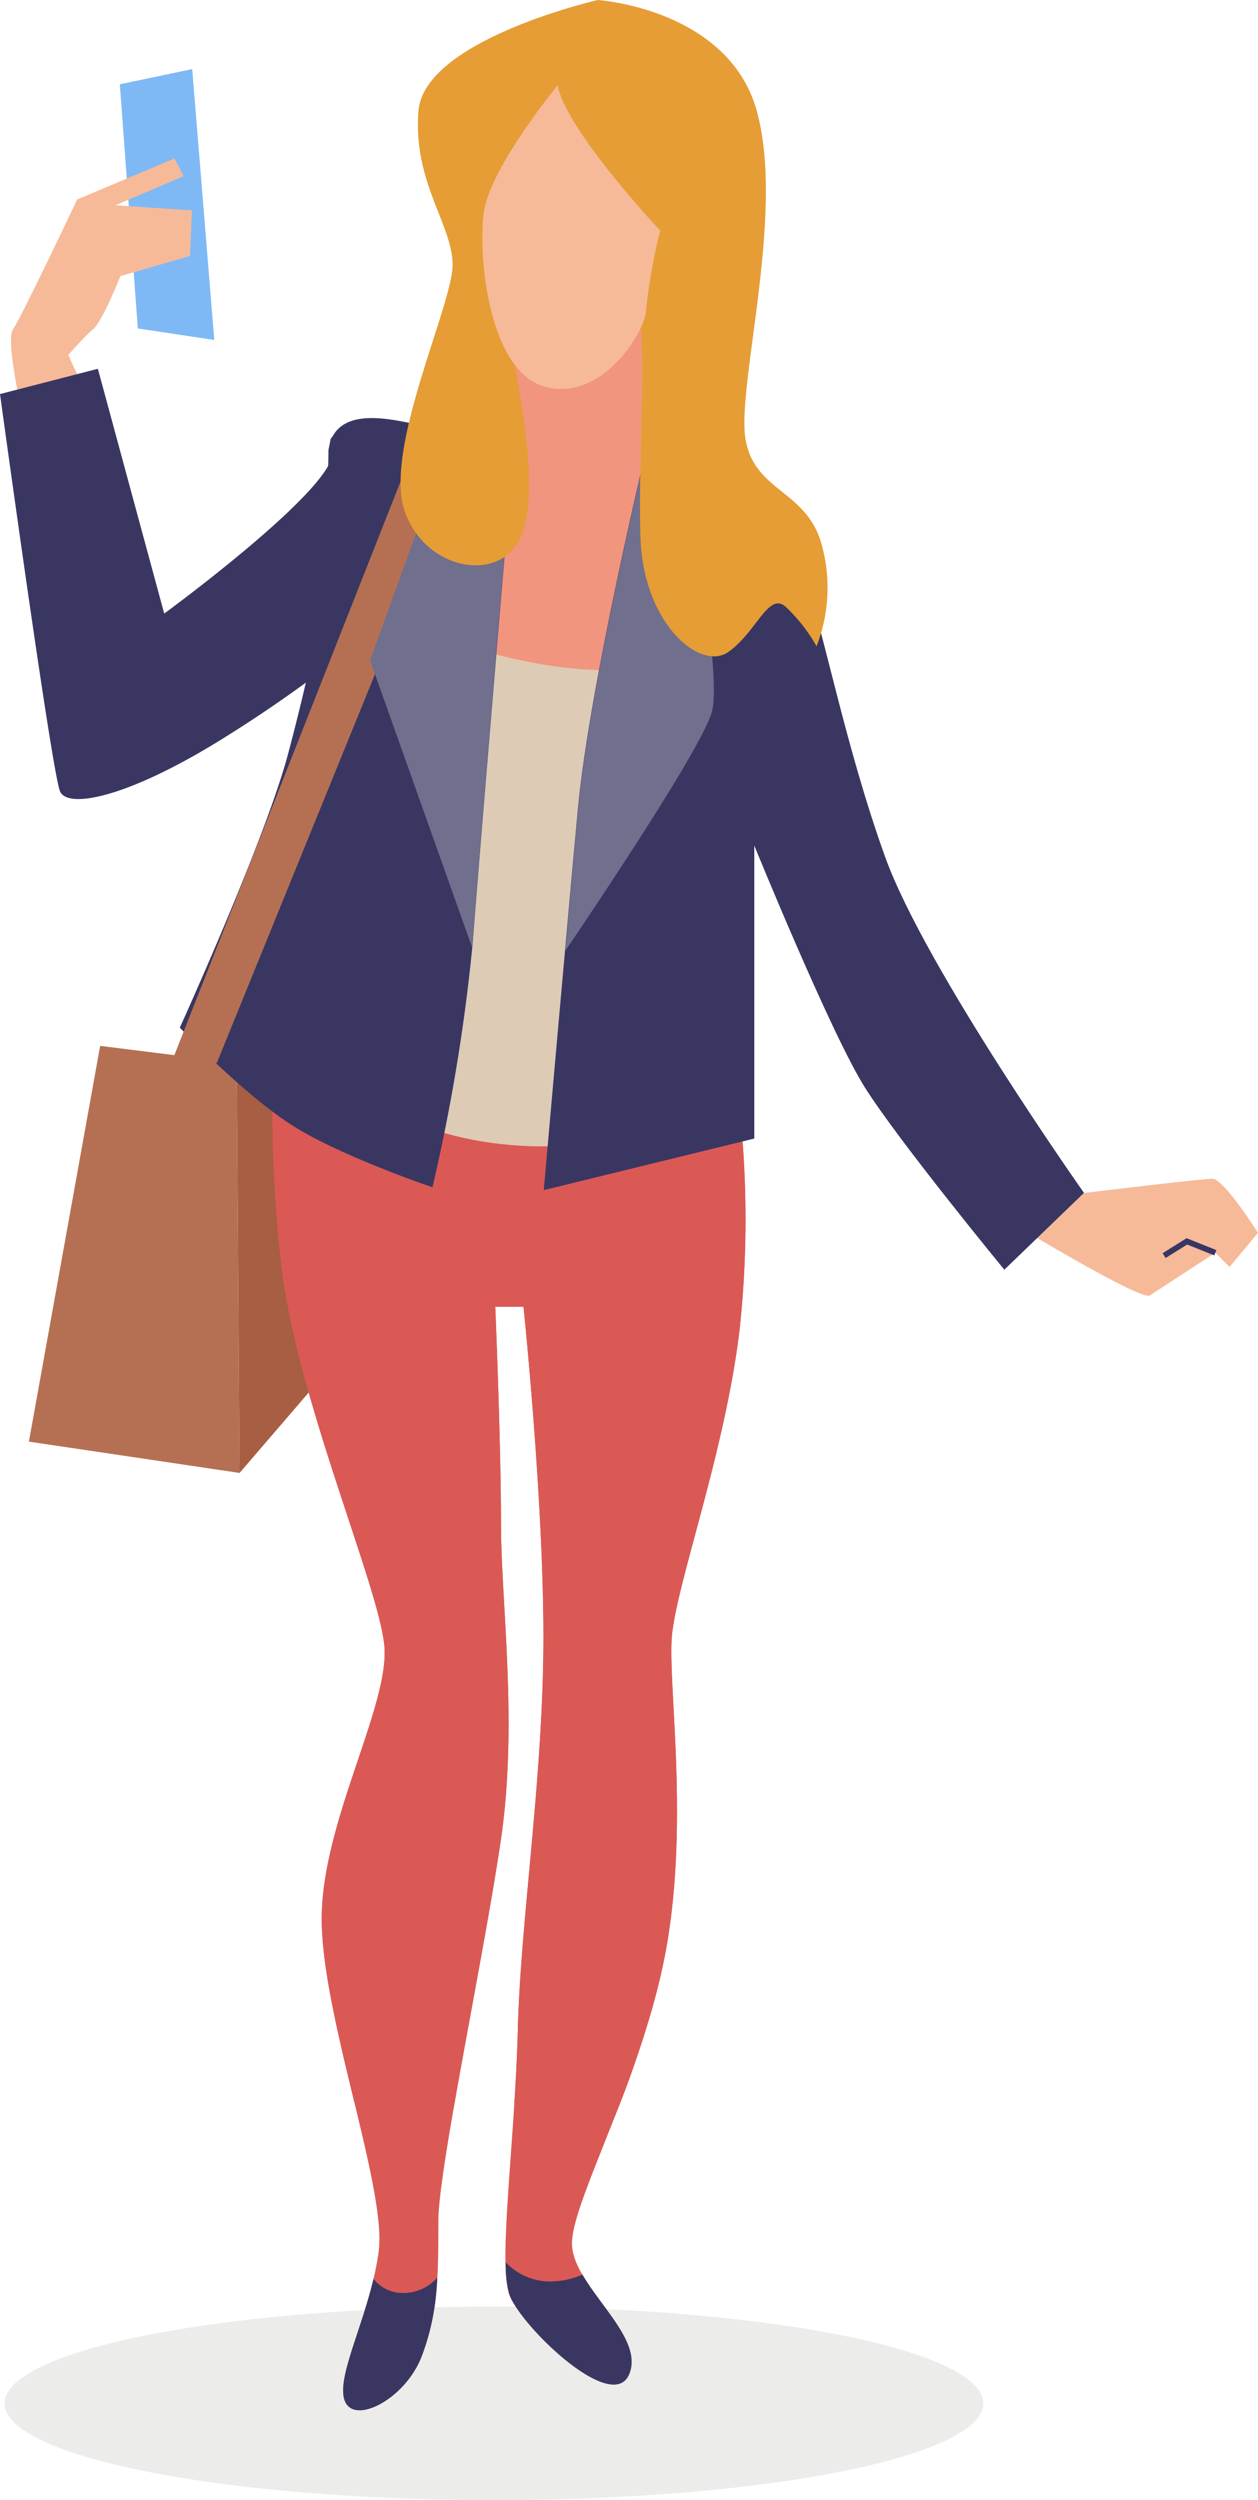 <svg xmlns="http://www.w3.org/2000/svg" viewBox="0 0 110.54 219.59"><title>take-photo</title><g id="Layer_2" data-name="Layer 2"><g id="Objects"><ellipse cx="43.4" cy="211.09" rx="43" ry="8.5" style="fill:#ecedeb"/><polygon points="8.8 91.86 20.8 93.36 21.05 129.37 2.54 126.62 8.8 91.86" style="fill:#b57053"/><polygon points="21.05 129.37 28.8 120.36 26.05 91.11 20.8 93.36 21.05 129.37" style="fill:#a75e43"/><path d="M24.27,88.77a118.49,118.49,0,0,0,.5,22.76c1.5,11.75,8.5,27.75,9,33s-5.5,15.5-5.5,24,5.75,23.76,5,29.26-3.75,10.75-3,13,5.25,0,6.75-3.75,1.5-7.5,1.5-12,4-23.26,5.5-33.51,0-20.76,0-27.76-.5-19-.5-19H46s1.75,16.75,1.75,29-2,24.76-2.25,34.51-1.75,20.51-.75,23.26,9,10.5,10.51,7-5-7.75-5-11.5,6.26-14.76,8.26-25.76.25-22.75.5-27.26,4.75-16.5,6-27.5a90.55,90.55,0,0,0-.25-21S35.52,95.27,24.27,88.77Z" style="fill:#da5955"/><path d="M24.27,88.77a118.49,118.49,0,0,0,.5,22.76c1.5,11.75,8.5,27.75,9,33s-5.5,15.5-5.5,24c0,4.34,1.49,10.43,2.86,16.09a25.16,25.16,0,0,0,4.42.75,16.8,16.8,0,0,0,4.3-.14c1.31-7.5,3.23-17.27,4.17-23.7,1.5-10.25,0-20.76,0-27.76s-.5-19-.5-19H46s1.75,16.75,1.75,29-2,24.76-2.25,34.51c-.05,2.12-.17,4.27-.3,6.39a19.13,19.13,0,0,0,8.72,1.47,82.49,82.49,0,0,0,4.59-14.86c2-11,.25-22.75.5-27.26s4.75-16.5,6-27.5a90.55,90.55,0,0,0-.25-21S35.52,95.27,24.27,88.77Z" style="fill:#da5955"/><path d="M43.52,24.76s1.25,8.5.5,14.5S40.77,51.51,35.77,63s-11.5,25.75-5,32,18.5,6.5,24,4.75,7.76-7,9-19S58.28,49.51,58.28,42s.25-11.75-.5-15.75S46.52,19.25,43.52,24.76Z" style="fill:#decbb6"/><path d="M38.75,56c4,1.4,10.88,3.39,17,2.72A15.15,15.15,0,0,0,61,57.27C59.6,51,58.28,45.34,58.28,42c0-7.5.25-11.75-.5-15.75s-11.26-7-14.26-1.5c0,0,1.25,8.5.5,14.5C43.44,43.92,41.8,48.74,38.75,56Z" style="fill:#f2957e"/><polygon points="10.53 7.4 12.11 28.85 18.83 29.86 16.89 6.07 10.53 7.4" style="fill:#7eb9f5"/><path d="M1.81,35.61s-1.32-5.8-.66-6.7S6.78,17.52,6.78,17.52l8.55-3.6.81,1.55-6,2.56,6.72.45-.16,4-6.12,1.77S9,28.23,8.19,28.91,6,31.18,6,31.18l2,4.33Z" style="fill:#f6ba99"/><path d="M39.77,38c-3-.5-8.75-2.75-10.5.25-.06.09-.13.19-.21.29-.07.34-.14.68-.2,1A58,58,0,0,1,28,49.21a38.67,38.67,0,0,1-.58,4.32l.88-.27s-1,5.5-3,13-9.5,24-9.5,24,5.5,5.75,9.75,8.5S38,104.28,38,104.28A162.51,162.51,0,0,0,41.52,83c.75-9.75,3.25-39.26,3.25-39.26C45.77,37.51,42.77,38.51,39.77,38Z" style="fill:#393762"/><path d="M34.46,53.93s.08.32.21.9a23.38,23.38,0,0,1,3-1.94c-.32-5.34-4.91-10.7-5.55-16-1.55.6-2.74,1.5-2.9,3-.36,3.45-14.79,14-14.79,14L8.6,32.39,0,34.61S4.56,67.93,5.28,69.52s6.25.48,15-5.09A117.12,117.12,0,0,0,34.46,53.93Z" style="fill:#393762"/><polygon points="37.05 37.59 15.05 93.36 19.05 93.36 41.55 38.09 37.05 37.59" style="fill:#b57053"/><path d="M41.5,83.26a1.94,1.94,0,0,0,0-.24c.75-9.75,3.25-39.26,3.25-39.26,1-6.25-2-5.25-5-5.75L32.52,58Z" style="fill:#706f8e"/><path d="M89.53,107.78s10.76,6.5,11.51,6,5.75-3.75,5.75-3.75l1.25,1.25,2.5-3s-3-4.75-4-4.75-11.26,1.25-11.26,1.25l-3-.75Z" style="fill:#f6ba99"/><polyline points="106.79 110.03 104.29 109.03 102.29 110.28" style="fill:none;stroke:#393762;stroke-miterlimit:10;stroke-width:0.5px"/><path d="M56.78,39.51s-5,20.75-6,31.51-3,33.51-3,33.51L66.28,100V74.27S73,90.77,76,95.52s12.25,16,12.25,16l7-6.75S81.28,85,77.78,75.27,72.53,56,70.53,50,63.28,38.26,56.78,39.51Z" style="fill:#393762"/><path d="M59.8,39.44a9.32,9.32,0,0,0-3,.07s-5,20.75-6,31.51c-.31,3.35-.72,7.86-1.13,12.49,2.88-4.24,12-17.84,12.89-21C63.5,58.85,60.19,42.1,59.8,39.44Z" style="fill:#706f8e"/><path d="M52.52,0S37.27,3.5,36.77,9.75s3,10,3,13.51-6,16-4.25,21.5,9,6.75,10.5,1.75-1-14.75-1.5-18.75S45.27,18,49.27,17.5s5.25,3.51,6.51,7.76.25,14.5.5,22S61.53,59,64,57.26s3.5-5.25,5-4a14.63,14.63,0,0,1,2.75,3.5,14.15,14.15,0,0,0,.5-8.75c-1.25-5-6-4.75-6.75-9.5s3.5-19.76,1-28.76S52.52,0,52.52,0Z" style="fill:#e69d35"/><path d="M49,7.5s-6,7.25-6.5,11.25S43,32.76,48,34s8.76-5,8.76-6.75a53,53,0,0,1,1.25-7S49.77,11.5,49,7.5Z" style="fill:#f6ba99"/><path d="M35.05,201.38a3.23,3.23,0,0,1-2.23-1.23c-1.09,4.6-3.19,8.72-2.55,10.65.75,2.25,5.25,0,6.75-3.75a21.57,21.57,0,0,0,1.4-7A4,4,0,0,1,35.05,201.38Z" style="fill:#393762"/><path d="M48.31,200.38a5.32,5.32,0,0,1-3.87-1.68,10.14,10.14,0,0,0,.33,2.85c1,2.75,9,10.5,10.51,7,1.14-2.67-2.37-5.78-4.1-8.77A7.07,7.07,0,0,1,48.31,200.38Z" style="fill:#393762"/></g></g></svg>